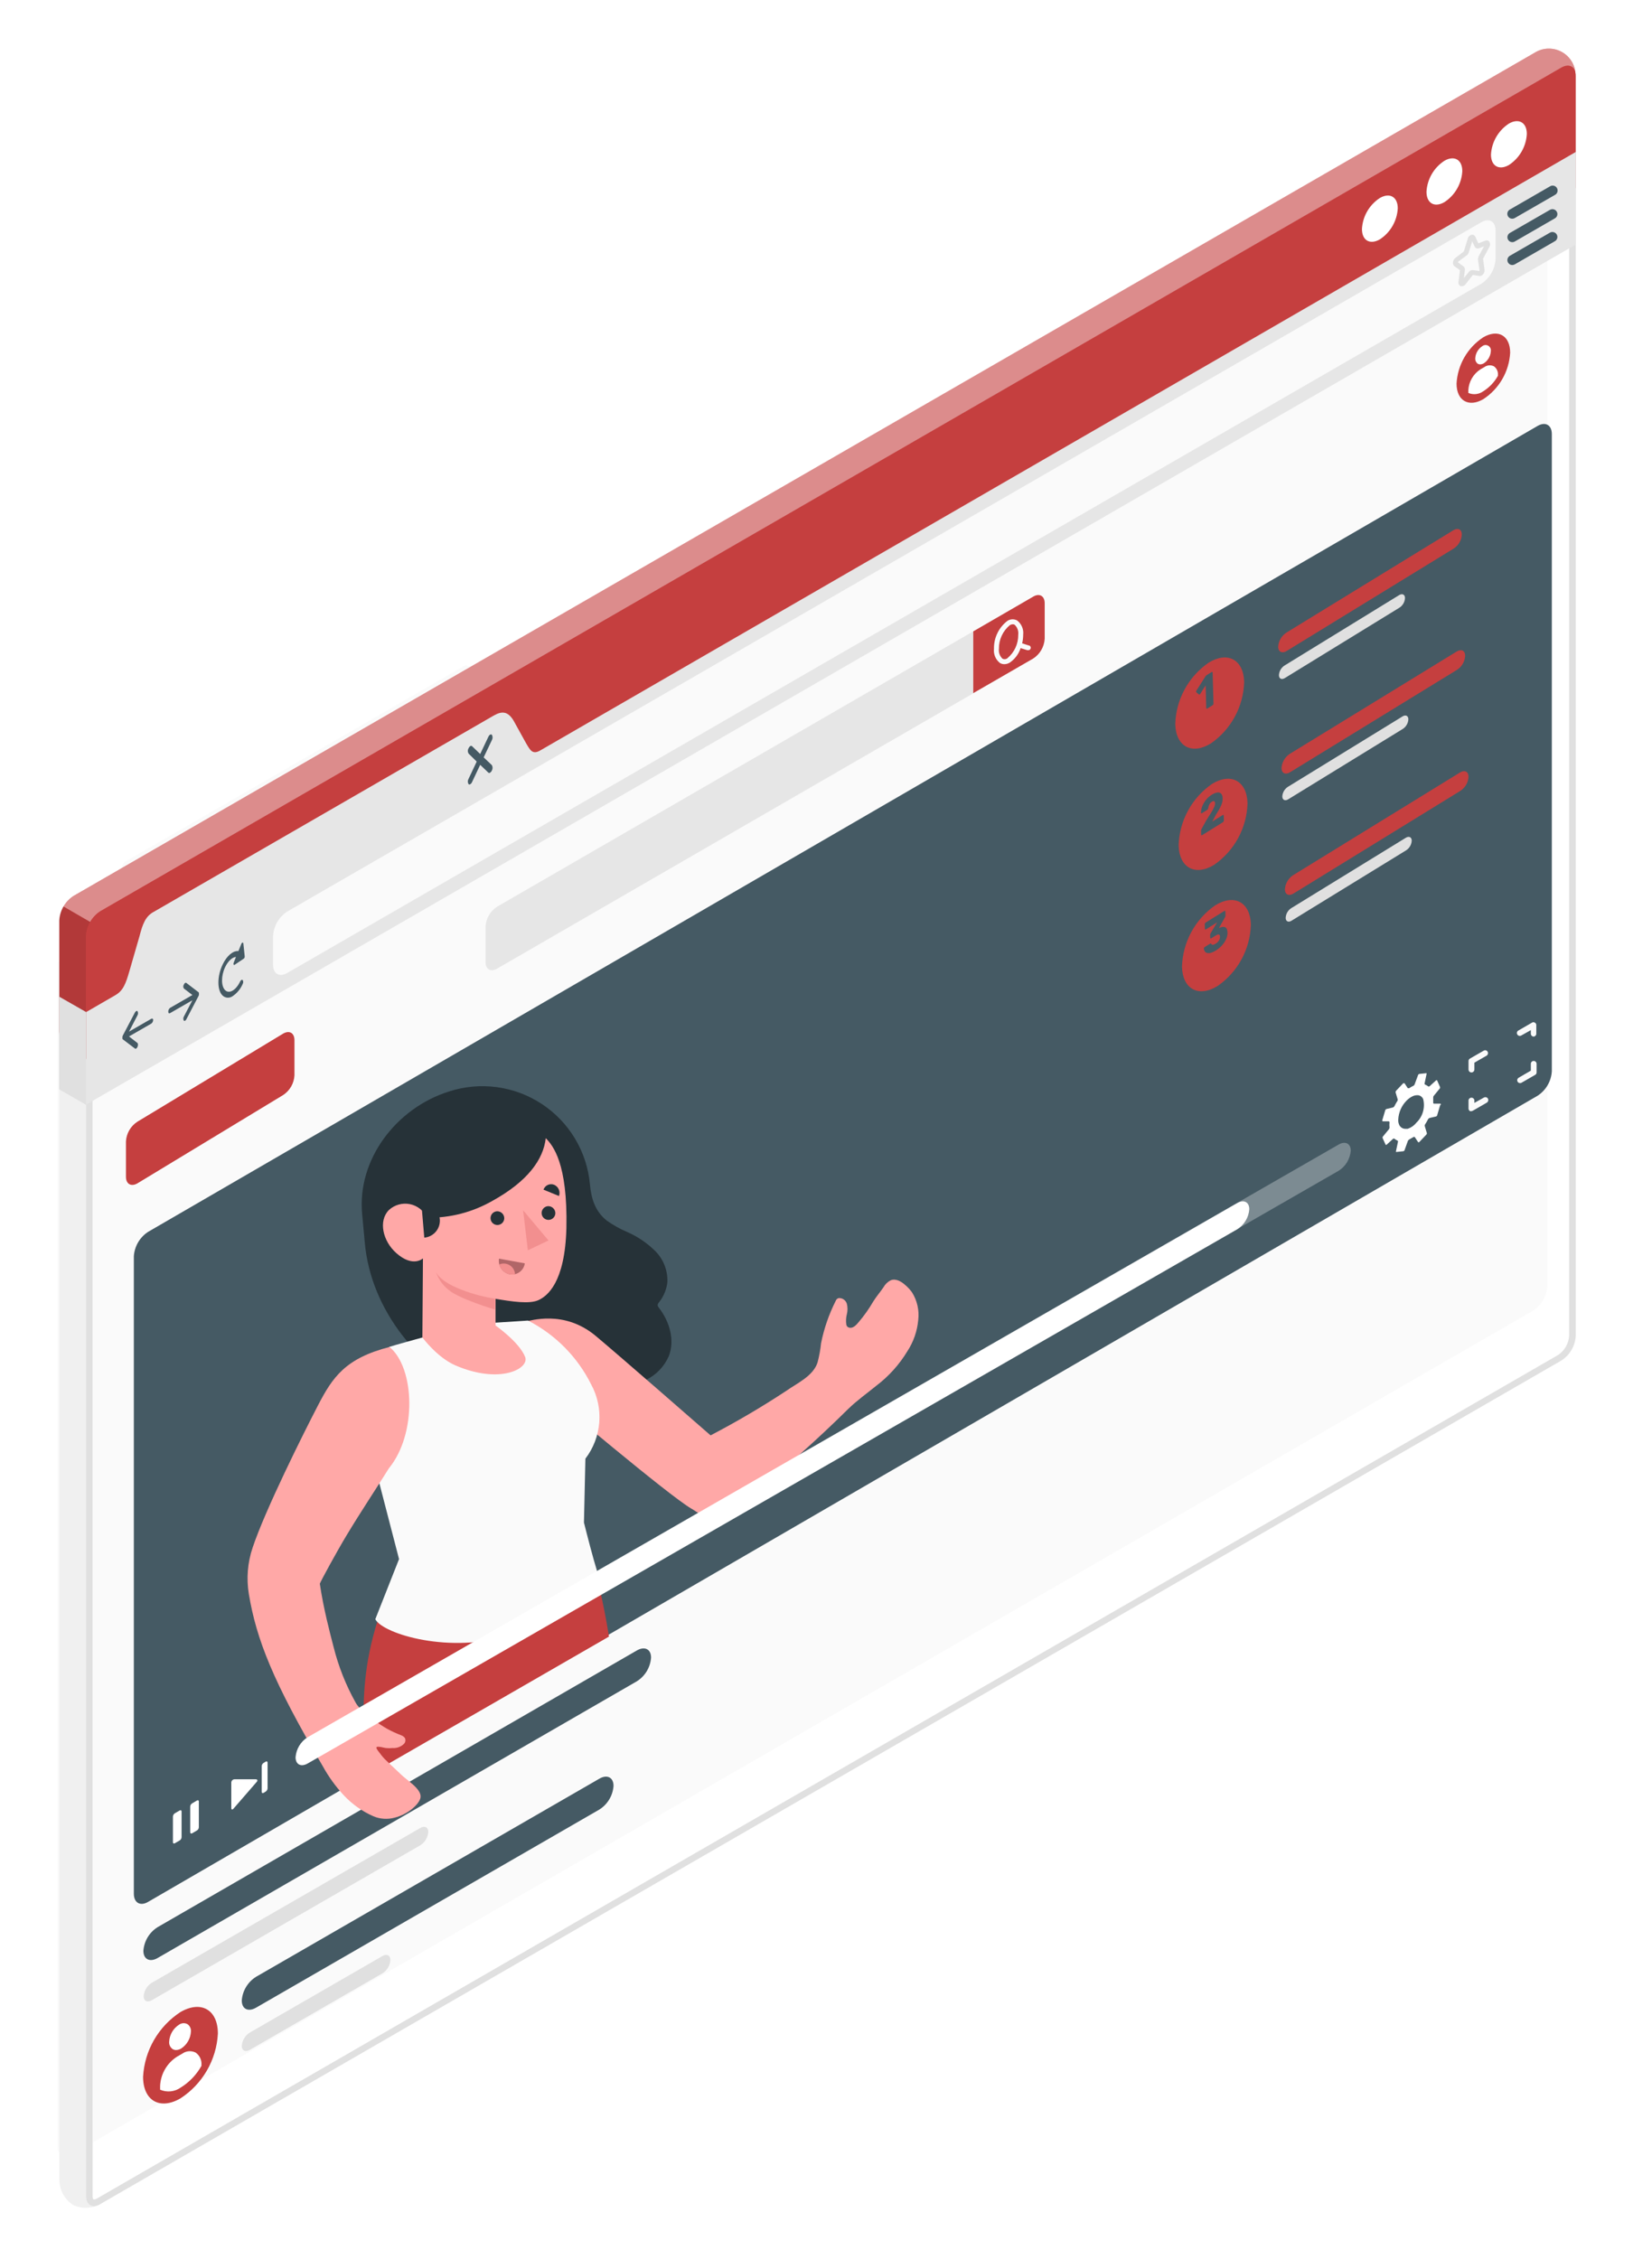 <svg width="136" height="186" viewBox="0 0 136 186" fill="none" xmlns="http://www.w3.org/2000/svg">
<g filter="url(#filter0_d)">
<path d="M130.381 101.903C130.356 102.306 130.237 102.699 130.034 103.048C129.83 103.398 129.547 103.695 129.208 103.915L8.911 173.387C8.267 173.759 7.744 173.457 7.744 172.707V75.237L10.969 73.376C11.613 73.003 12.665 67.338 13.313 66.941L41.287 50.79C41.936 50.418 43.461 54.619 44.105 54.242L130.381 4.432V101.903Z" fill="#FAFAFA"/>
<path d="M11.251 177.483C10.971 177.648 10.655 177.743 10.331 177.759C9.868 177.82 9.397 177.737 8.982 177.523C8.653 177.298 8.382 176.999 8.191 176.649C8.001 176.299 7.896 175.909 7.886 175.51V85.652L10.094 86.925V176.803C10.094 177.337 10.361 177.644 10.743 177.644C10.923 177.629 11.096 177.574 11.251 177.483Z" fill="#F0F0F0"/>
<path d="M132.178 9.449V105.999C132.155 106.31 132.063 106.612 131.907 106.882C131.751 107.152 131.535 107.383 131.277 107.558L10.98 177.015C10.906 177.062 10.821 177.091 10.733 177.1C10.623 177.1 10.623 176.818 10.623 176.803V79.64L13.581 77.929C14.049 77.658 14.341 76.747 15 74.407C15.235 73.405 15.559 72.425 15.966 71.479L43.688 55.475C44.017 55.92 44.311 56.389 44.569 56.879C45.323 58.207 45.746 58.891 46.36 58.891C46.486 58.891 46.609 58.856 46.717 58.791L132.178 9.449ZM132.721 8.513L46.445 58.323C46.419 58.338 46.39 58.347 46.36 58.348C45.706 58.348 44.347 54.826 43.713 54.826C43.685 54.818 43.656 54.818 43.628 54.826L15.654 70.976C15.005 71.353 13.954 77.014 13.309 77.411L10.085 79.333V176.803C10.085 177.337 10.346 177.644 10.733 177.644C10.913 177.636 11.086 177.58 11.237 177.483L131.549 108.011C131.888 107.791 132.171 107.494 132.374 107.144C132.578 106.795 132.697 106.402 132.721 105.999V8.513Z" fill="#E0E0E0"/>
<path d="M8.984 82.931C8.654 82.707 8.382 82.407 8.19 82.057C7.998 81.707 7.893 81.317 7.882 80.918V71.786C7.905 71.384 8.022 70.993 8.222 70.643C8.423 70.294 8.703 69.996 9.039 69.774L129.336 0.343C129.675 0.128 130.065 0.01 130.466 0.002C130.867 -0.006 131.262 0.096 131.609 0.297C131.956 0.497 132.241 0.789 132.434 1.141C132.626 1.492 132.719 1.889 132.702 2.29V11.412C132.678 11.815 132.56 12.208 132.356 12.558C132.153 12.907 131.869 13.204 131.53 13.424L11.253 82.89C10.904 83.074 10.517 83.174 10.123 83.181C9.729 83.188 9.339 83.102 8.984 82.931Z" fill="#C53F3F"/>
<path opacity="0.4" d="M132.706 2.058C132.625 1.449 132.132 1.228 131.549 1.555L11.252 71.026C10.908 71.249 10.624 71.551 10.422 71.907L8.223 70.634C8.42 70.285 8.7 69.989 9.038 69.774L129.335 0.342C129.659 0.136 130.032 0.018 130.416 0.002C130.799 -0.014 131.181 0.071 131.521 0.249C131.862 0.427 132.149 0.692 132.355 1.016C132.56 1.341 132.676 1.714 132.691 2.098L132.706 2.058Z" fill="white"/>
<path opacity="0.1" d="M10.421 71.907C10.212 72.256 10.096 72.653 10.084 73.059V86.95L7.876 85.677V71.786C7.873 71.739 7.873 71.692 7.876 71.645C7.885 71.547 7.9 71.45 7.921 71.353C7.984 71.1 8.082 70.856 8.213 70.629L10.421 71.907Z" fill="black"/>
<path d="M132.716 2.244V8.513L46.44 58.322C45.796 58.7 45.273 58.393 45.273 57.648V55.273C45.273 54.529 44.77 54.222 44.096 54.599L15.649 71.021C15.31 71.242 15.028 71.539 14.824 71.888C14.62 72.238 14.502 72.63 14.477 73.034V75.403C14.451 75.807 14.332 76.199 14.128 76.548C13.925 76.898 13.643 77.195 13.305 77.416L10.085 79.333V73.059C10.11 72.656 10.228 72.264 10.431 71.915C10.633 71.566 10.914 71.268 11.252 71.046L131.549 1.615C132.193 1.193 132.716 1.5 132.716 2.244Z" fill="#C53F3F"/>
<path d="M127.222 6.174C128.037 5.706 128.696 6.088 128.696 7.029C128.668 7.541 128.52 8.039 128.264 8.483C128.008 8.927 127.651 9.304 127.222 9.585C126.407 10.053 125.743 9.67 125.743 8.73C125.772 8.217 125.921 7.719 126.178 7.275C126.435 6.831 126.792 6.454 127.222 6.174Z" fill="white"/>
<path d="M121.909 9.238C122.724 8.77 123.383 9.147 123.383 10.088C123.356 10.6 123.208 11.098 122.952 11.543C122.696 11.987 122.338 12.364 121.909 12.644C121.094 13.117 120.435 12.734 120.435 11.793C120.462 11.282 120.61 10.784 120.866 10.34C121.123 9.896 121.48 9.518 121.909 9.238Z" fill="white"/>
<path d="M116.596 12.302C117.411 11.829 118.07 12.211 118.07 13.152C118.042 13.664 117.894 14.162 117.638 14.606C117.382 15.05 117.025 15.428 116.596 15.708C115.781 16.176 115.122 15.799 115.122 14.858C115.149 14.346 115.296 13.847 115.552 13.403C115.809 12.959 116.166 12.582 116.596 12.302Z" fill="white"/>
<path d="M132.721 8.513V16.136L10.085 86.95V79.333L12.494 77.939C13.138 77.567 13.355 76.999 13.662 75.927L14.482 73.089C14.738 72.083 14.985 71.434 15.654 71.077L43.628 54.926C44.277 54.554 44.785 54.514 45.278 55.329L46.284 57.15C46.652 57.784 46.838 58.157 47.482 57.784L132.721 8.513Z" fill="#E6E6E6"/>
<path d="M10.084 79.323V86.95L7.875 85.677V78.06L10.084 79.323Z" fill="#E0E0E0"/>
<path d="M15.463 79.876L13.621 80.938L14.321 79.59C14.349 79.539 14.364 79.482 14.364 79.424C14.364 79.365 14.349 79.308 14.321 79.258C14.265 79.192 14.175 79.258 14.11 79.358L13.103 81.275C13.103 81.275 13.103 81.32 13.078 81.346C13.053 81.371 13.078 81.346 13.078 81.346C13.076 81.377 13.076 81.409 13.078 81.441C13.075 81.469 13.075 81.498 13.078 81.527C13.085 81.541 13.094 81.554 13.103 81.567L14.11 82.332C14.124 82.343 14.142 82.349 14.16 82.349C14.178 82.349 14.196 82.343 14.21 82.332C14.262 82.298 14.3 82.249 14.321 82.191C14.376 82.065 14.366 81.924 14.321 81.879L13.621 81.335L15.463 80.274C15.51 80.237 15.547 80.189 15.572 80.135C15.598 80.081 15.61 80.022 15.609 79.962C15.609 79.891 15.543 79.836 15.463 79.876Z" fill="#455A64"/>
<path d="M16.997 78.986L18.839 77.924L18.134 77.386C18.104 77.338 18.088 77.284 18.088 77.227C18.088 77.171 18.104 77.116 18.134 77.069C18.185 76.943 18.28 76.883 18.341 76.928L19.347 77.698C19.36 77.708 19.371 77.722 19.377 77.738C19.382 77.766 19.382 77.795 19.377 77.824C19.382 77.857 19.382 77.891 19.377 77.924L19.347 78L18.341 79.922C18.321 79.968 18.288 80.007 18.245 80.032C18.23 80.046 18.21 80.054 18.19 80.054C18.169 80.054 18.149 80.046 18.134 80.032C18.106 79.983 18.09 79.926 18.09 79.869C18.09 79.811 18.106 79.755 18.134 79.705L18.839 78.357L16.997 79.418C16.917 79.464 16.851 79.418 16.851 79.278C16.854 79.221 16.868 79.166 16.893 79.116C16.918 79.066 16.954 79.021 16.997 78.986Z" fill="#455A64"/>
<path d="M23.035 73.688C23.035 73.577 22.929 73.587 22.879 73.688L22.627 74.307C22.195 74.261 21.676 74.679 21.324 75.424C20.866 76.39 20.866 77.532 21.324 77.969C21.434 78.073 21.577 78.134 21.728 78.143C21.878 78.152 22.027 78.109 22.149 78.02C22.517 77.772 22.806 77.422 22.979 77.014C23.007 76.965 23.022 76.909 23.022 76.853C23.022 76.796 23.007 76.741 22.979 76.692C22.919 76.636 22.828 76.692 22.768 76.812C22.426 77.532 21.872 77.854 21.535 77.527C21.198 77.2 21.193 76.344 21.535 75.625C21.777 75.122 22.124 74.81 22.426 74.79L22.24 75.258C22.189 75.378 22.24 75.489 22.31 75.439L23.06 74.936C23.091 74.913 23.115 74.882 23.13 74.847C23.145 74.811 23.15 74.772 23.145 74.734L23.035 73.688Z" fill="#455A64"/>
<path d="M42.818 58.358L43.492 56.939C43.53 56.871 43.55 56.795 43.55 56.718C43.55 56.64 43.53 56.564 43.492 56.496C43.411 56.421 43.281 56.496 43.205 56.662L42.531 58.081L41.862 57.437C41.781 57.362 41.655 57.437 41.575 57.603C41.535 57.67 41.513 57.746 41.513 57.825C41.513 57.903 41.535 57.979 41.575 58.046L42.244 58.705L41.575 60.124C41.535 60.191 41.513 60.267 41.513 60.345C41.513 60.423 41.535 60.5 41.575 60.566C41.594 60.584 41.619 60.593 41.645 60.593C41.671 60.593 41.696 60.584 41.716 60.566C41.782 60.524 41.833 60.463 41.862 60.39L42.531 58.972L43.205 59.616C43.224 59.633 43.249 59.642 43.276 59.642C43.301 59.642 43.327 59.633 43.346 59.616C43.412 59.573 43.463 59.512 43.492 59.44C43.53 59.372 43.55 59.296 43.55 59.218C43.55 59.141 43.53 59.064 43.492 58.997L42.818 58.358Z" fill="#455A64"/>
<path d="M25.48 75.434V73.059C25.504 72.655 25.623 72.263 25.827 71.913C26.03 71.564 26.313 71.267 26.652 71.047L124.948 14.299C125.597 13.922 126.12 14.229 126.12 14.973V17.348C126.096 17.752 125.977 18.144 125.773 18.494C125.57 18.843 125.287 19.14 124.948 19.361L26.647 76.108C26.003 76.485 25.48 76.178 25.48 75.434Z" fill="#FAFAFA"/>
<path d="M123.353 19.562C123.318 19.568 123.282 19.568 123.247 19.562C123.181 19.531 123.128 19.479 123.096 19.414C123.064 19.349 123.055 19.275 123.071 19.205L123.187 18.244L122.734 17.917C122.695 17.886 122.663 17.846 122.642 17.8C122.621 17.755 122.611 17.705 122.613 17.655C122.611 17.577 122.628 17.499 122.661 17.429C122.694 17.358 122.743 17.296 122.804 17.247L123.494 16.714C123.507 16.698 123.518 16.679 123.524 16.659L123.831 15.653C123.85 15.57 123.893 15.494 123.955 15.436C124.016 15.378 124.094 15.339 124.178 15.326C124.235 15.319 124.292 15.331 124.341 15.36C124.39 15.389 124.428 15.434 124.45 15.487L124.706 16.035L125.29 15.814C125.342 15.79 125.4 15.785 125.455 15.797C125.511 15.81 125.56 15.841 125.597 15.884C125.645 15.954 125.67 16.036 125.67 16.12C125.67 16.205 125.645 16.287 125.597 16.357L125.094 17.293C125.091 17.311 125.091 17.33 125.094 17.348L125.214 18.193C125.224 18.271 125.215 18.349 125.189 18.422C125.163 18.496 125.12 18.562 125.063 18.616C125.031 18.655 124.988 18.685 124.941 18.703C124.894 18.722 124.842 18.728 124.792 18.722L124.253 18.636L123.645 19.411C123.612 19.458 123.569 19.497 123.518 19.523C123.467 19.549 123.41 19.563 123.353 19.562ZM123.021 17.6L123.474 17.927C123.52 17.965 123.556 18.015 123.577 18.071C123.599 18.128 123.604 18.189 123.594 18.249L123.514 18.893L123.921 18.39C123.956 18.34 124.003 18.3 124.058 18.274C124.112 18.247 124.173 18.235 124.233 18.239L124.797 18.309C124.801 18.287 124.801 18.265 124.797 18.244L124.676 17.398C124.667 17.294 124.688 17.189 124.736 17.097L125.174 16.276L124.757 16.442C124.69 16.47 124.616 16.47 124.55 16.444C124.483 16.418 124.429 16.367 124.399 16.302L124.198 15.869L123.921 16.77C123.893 16.871 123.833 16.961 123.75 17.026L123.061 17.529C123.041 17.548 123.027 17.573 123.021 17.6Z" fill="#E0E0E0"/>
<path d="M127.504 14.007C127.413 14.01 127.325 13.982 127.252 13.928C127.18 13.875 127.127 13.798 127.104 13.711C127.08 13.624 127.086 13.531 127.121 13.448C127.156 13.365 127.218 13.296 127.297 13.253L130.598 11.346C130.644 11.315 130.696 11.295 130.751 11.285C130.805 11.275 130.861 11.277 130.915 11.29C130.969 11.303 131.02 11.326 131.065 11.359C131.109 11.393 131.146 11.434 131.174 11.482C131.202 11.53 131.22 11.584 131.226 11.639C131.233 11.694 131.228 11.749 131.212 11.803C131.196 11.856 131.17 11.905 131.134 11.948C131.099 11.99 131.055 12.025 131.005 12.05L127.705 13.952C127.645 13.989 127.575 14.009 127.504 14.007Z" fill="#455A64"/>
<path d="M127.504 15.939C127.432 15.94 127.362 15.922 127.3 15.886C127.239 15.851 127.187 15.8 127.152 15.738C127.098 15.644 127.083 15.534 127.111 15.429C127.138 15.325 127.205 15.235 127.297 15.18L130.598 13.278C130.644 13.251 130.695 13.233 130.748 13.226C130.802 13.218 130.856 13.221 130.907 13.235C130.959 13.248 131.008 13.272 131.051 13.305C131.093 13.337 131.129 13.377 131.156 13.424C131.183 13.47 131.201 13.521 131.208 13.574C131.215 13.627 131.211 13.681 131.197 13.732C131.183 13.784 131.159 13.832 131.126 13.874C131.093 13.916 131.052 13.951 131.005 13.977L127.705 15.884C127.645 15.921 127.575 15.941 127.504 15.939Z" fill="#455A64"/>
<path d="M127.503 17.821C127.414 17.821 127.327 17.792 127.255 17.738C127.184 17.683 127.132 17.607 127.109 17.52C127.085 17.434 127.091 17.342 127.125 17.259C127.159 17.176 127.22 17.107 127.297 17.061L130.598 15.155C130.692 15.101 130.803 15.087 130.908 15.116C131.012 15.144 131.101 15.212 131.156 15.305C131.183 15.352 131.2 15.403 131.207 15.456C131.214 15.508 131.211 15.562 131.197 15.614C131.183 15.665 131.158 15.713 131.126 15.755C131.093 15.798 131.052 15.833 131.005 15.859L127.705 17.766C127.643 17.801 127.574 17.82 127.503 17.821Z" fill="#455A64"/>
<path d="M42.973 72.289V75.213C42.973 75.811 43.396 76.053 43.914 75.756L83.123 53.085V47.983L43.919 70.654C43.644 70.833 43.415 71.074 43.25 71.358C43.086 71.642 42.991 71.962 42.973 72.289Z" fill="#E6E6E6"/>
<path d="M88.064 45.121C88.567 44.819 89.004 45.065 89.004 45.664V48.587C88.986 48.913 88.891 49.231 88.728 49.514C88.565 49.797 88.337 50.038 88.064 50.217L83.123 53.07V47.983L88.064 45.121Z" fill="#C53F3F"/>
<path d="M87.696 49.146L87.148 48.969C87.204 48.737 87.233 48.499 87.233 48.26C87.259 48.037 87.226 47.811 87.138 47.605C87.05 47.398 86.909 47.218 86.73 47.083C86.606 47.017 86.466 46.985 86.325 46.992C86.184 46.999 86.048 47.045 85.93 47.123C85.579 47.392 85.297 47.74 85.106 48.139C84.914 48.537 84.819 48.975 84.829 49.417C84.803 49.64 84.836 49.866 84.924 50.073C85.012 50.279 85.153 50.459 85.332 50.595C85.438 50.654 85.557 50.686 85.679 50.685C85.839 50.684 85.995 50.638 86.132 50.554C86.552 50.266 86.865 49.847 87.022 49.362L87.576 49.533C87.595 49.538 87.616 49.538 87.636 49.533C87.687 49.538 87.739 49.524 87.78 49.492C87.82 49.46 87.848 49.414 87.855 49.363C87.863 49.312 87.851 49.26 87.821 49.218C87.792 49.175 87.747 49.146 87.696 49.136V49.146ZM85.93 50.202C85.874 50.244 85.806 50.269 85.737 50.275C85.666 50.281 85.596 50.268 85.533 50.237C85.422 50.134 85.337 50.006 85.285 49.863C85.234 49.721 85.217 49.568 85.236 49.417C85.231 49.047 85.308 48.681 85.463 48.345C85.618 48.008 85.847 47.711 86.132 47.475C86.208 47.429 86.294 47.403 86.383 47.4C86.435 47.398 86.486 47.412 86.529 47.44C86.64 47.543 86.725 47.672 86.776 47.814C86.828 47.957 86.845 48.11 86.826 48.26C86.831 48.629 86.752 48.995 86.598 49.33C86.443 49.665 86.215 49.962 85.93 50.197V50.202Z" fill="#FAFAFA"/>
<path d="M26.306 81.105L14.31 88.356C14.037 88.533 13.809 88.771 13.645 89.053C13.482 89.335 13.387 89.651 13.369 89.976V92.889C13.369 93.488 13.792 93.729 14.31 93.433L26.306 86.162C26.579 85.984 26.806 85.744 26.968 85.461C27.131 85.179 27.224 84.862 27.241 84.537V81.644C27.241 81.05 26.824 80.803 26.306 81.105Z" fill="#C53F3F"/>
<path d="M125.114 23.768C124.473 24.187 123.939 24.751 123.556 25.414C123.173 26.078 122.952 26.822 122.91 27.587C122.91 28.995 123.916 29.564 125.114 28.865C125.756 28.445 126.291 27.881 126.675 27.216C127.059 26.552 127.281 25.807 127.323 25.041C127.323 23.632 126.331 23.064 125.114 23.768Z" fill="#C53F3F"/>
<path d="M124.857 26.002C124.788 26.003 124.721 25.986 124.661 25.952C124.591 25.902 124.535 25.835 124.498 25.758C124.461 25.68 124.444 25.595 124.45 25.509C124.459 25.307 124.516 25.111 124.617 24.936C124.718 24.761 124.859 24.612 125.028 24.503C125.097 24.448 125.18 24.416 125.268 24.409C125.355 24.403 125.443 24.423 125.519 24.467C125.595 24.511 125.656 24.577 125.694 24.656C125.732 24.735 125.745 24.823 125.732 24.91C125.722 25.112 125.663 25.309 125.562 25.483C125.46 25.658 125.319 25.807 125.149 25.916C125.06 25.969 124.96 25.998 124.857 26.002Z" fill="white"/>
<path d="M125.984 26.158C125.862 26.097 125.725 26.07 125.588 26.081C125.452 26.091 125.321 26.139 125.209 26.218L124.887 26.404C124.595 26.59 124.351 26.842 124.176 27.14C124.001 27.439 123.9 27.775 123.881 28.12V28.352C124.078 28.437 124.294 28.469 124.507 28.446C124.72 28.424 124.924 28.346 125.099 28.221C125.606 27.905 126.025 27.465 126.316 26.943V26.887C126.33 26.747 126.306 26.606 126.248 26.478C126.19 26.35 126.099 26.239 125.984 26.158Z" fill="white"/>
<path d="M15.976 154.671L55.431 131.889C56.075 131.517 56.603 131.784 56.598 132.483C56.569 132.877 56.448 133.258 56.245 133.597C56.041 133.935 55.761 134.22 55.426 134.43L15.976 157.212C15.332 157.584 14.804 157.317 14.804 156.618C14.833 156.224 14.954 155.843 15.157 155.504C15.361 155.166 15.642 154.881 15.976 154.671Z" fill="#455A64"/>
<path d="M15.463 159.27L37.6 146.505C37.968 146.294 38.259 146.44 38.259 146.837C38.242 147.058 38.174 147.272 38.059 147.461C37.945 147.651 37.788 147.811 37.6 147.929L15.488 160.693C15.126 160.905 14.829 160.754 14.829 160.361C14.843 160.143 14.908 159.93 15.018 159.741C15.128 159.552 15.28 159.39 15.463 159.27Z" fill="#E0E0E0"/>
<path d="M24.077 158.761L52.337 142.45C52.981 142.073 53.509 142.339 53.509 143.044C53.48 143.437 53.359 143.819 53.156 144.157C52.952 144.495 52.672 144.781 52.337 144.991L24.077 161.302C23.427 161.674 22.904 161.413 22.904 160.708C22.933 160.315 23.054 159.933 23.258 159.595C23.462 159.257 23.742 158.971 24.077 158.761Z" fill="#455A64"/>
<path d="M23.558 163.355L34.481 157.051C34.849 156.839 35.14 156.99 35.14 157.383C35.124 157.604 35.056 157.818 34.942 158.008C34.827 158.198 34.669 158.358 34.481 158.475L23.558 164.779C23.196 164.985 22.904 164.839 22.904 164.447C22.92 164.226 22.987 164.012 23.101 163.822C23.214 163.633 23.371 163.472 23.558 163.355Z" fill="#E0E0E0"/>
<path d="M17.858 161.659C16.962 162.244 16.216 163.031 15.681 163.958C15.146 164.884 14.837 165.924 14.779 166.992C14.779 168.955 16.157 169.755 17.858 168.768C18.755 168.185 19.501 167.397 20.036 166.471C20.571 165.544 20.88 164.504 20.937 163.435C20.937 161.473 19.558 160.678 17.858 161.659Z" fill="#C53F3F"/>
<path d="M17.5 164.789C17.403 164.792 17.307 164.768 17.224 164.718C17.123 164.652 17.043 164.56 16.99 164.452C16.938 164.344 16.916 164.224 16.927 164.104C16.94 163.822 17.022 163.548 17.163 163.303C17.305 163.059 17.503 162.853 17.742 162.701C17.84 162.631 17.955 162.59 18.074 162.581C18.194 162.572 18.314 162.596 18.421 162.65C18.521 162.716 18.602 162.808 18.654 162.916C18.706 163.024 18.728 163.145 18.718 163.264C18.704 163.546 18.624 163.82 18.483 164.064C18.342 164.308 18.145 164.515 17.908 164.668C17.785 164.743 17.644 164.784 17.5 164.789Z" fill="white"/>
<path d="M19.101 164.995C18.928 164.91 18.737 164.873 18.545 164.888C18.354 164.903 18.17 164.969 18.014 165.081L17.571 165.337C17.165 165.597 16.826 165.951 16.585 166.368C16.343 166.786 16.205 167.255 16.182 167.737V168.054C16.457 168.174 16.759 168.221 17.057 168.189C17.355 168.157 17.64 168.048 17.883 167.873C18.592 167.433 19.177 166.82 19.584 166.092V166.016C19.601 165.819 19.565 165.62 19.48 165.441C19.395 165.261 19.264 165.107 19.101 164.995Z" fill="white"/>
<path d="M15.19 97.425L129.581 31.069C130.23 30.692 130.753 30.999 130.753 31.743V84.204C130.729 84.608 130.61 85 130.406 85.35C130.203 85.699 129.92 85.996 129.581 86.217L15.19 152.592C14.546 152.97 14.018 152.663 14.018 151.918V99.437C14.043 99.034 14.163 98.642 14.366 98.292C14.57 97.943 14.852 97.646 15.19 97.425Z" fill="#455A64"/>
<path d="M102.497 50.563C104.061 49.599 105.374 50.308 105.425 52.143C105.397 53.144 105.135 54.125 104.658 55.005C104.181 55.886 103.504 56.642 102.681 57.212C101.117 58.177 99.804 57.468 99.753 55.627C99.78 54.627 100.043 53.647 100.52 52.767C100.996 51.888 101.674 51.132 102.497 50.563Z" fill="#C53F3F"/>
<path d="M102.389 54.338C102.367 54.352 102.346 54.355 102.328 54.347C102.312 54.336 102.304 54.318 102.303 54.292L102.252 52.432L101.808 53.125C101.793 53.151 101.777 53.169 101.759 53.18C101.735 53.195 101.712 53.193 101.692 53.174L101.487 52.995C101.476 52.981 101.47 52.965 101.469 52.947C101.468 52.91 101.481 52.875 101.507 52.84L102.251 51.67C102.275 51.636 102.301 51.611 102.33 51.593L102.744 51.334C102.769 51.319 102.789 51.316 102.805 51.325C102.821 51.333 102.829 51.352 102.83 51.381L102.9 53.92C102.901 53.946 102.894 53.974 102.879 54.005C102.864 54.033 102.844 54.054 102.82 54.069L102.389 54.338Z" fill="#455A64"/>
<path d="M108.886 48.096L122.639 39.663C123.02 39.43 123.332 39.578 123.343 39.995C123.334 40.228 123.269 40.456 123.153 40.658C123.038 40.861 122.876 41.034 122.681 41.161L108.927 49.595C108.551 49.827 108.235 49.68 108.224 49.262C108.237 49.03 108.303 48.804 108.418 48.602C108.533 48.4 108.693 48.227 108.886 48.096Z" fill="#C53F3F"/>
<path d="M108.744 50.798L118.182 45C118.439 44.842 118.658 44.942 118.666 45.228C118.66 45.389 118.615 45.545 118.536 45.685C118.457 45.825 118.345 45.944 118.21 46.031L108.773 51.829C108.515 51.987 108.296 51.888 108.288 51.601C108.295 51.441 108.339 51.284 108.419 51.144C108.498 51.005 108.61 50.886 108.744 50.798Z" fill="#E0E0E0"/>
<path d="M102.774 60.547C104.337 59.587 105.651 60.296 105.701 62.132C105.674 63.133 105.411 64.113 104.935 64.993C104.458 65.874 103.781 66.63 102.958 67.201C101.394 68.16 100.081 67.451 100.03 65.616C100.057 64.615 100.32 63.634 100.797 62.754C101.273 61.873 101.95 61.117 102.774 60.547Z" fill="#C53F3F"/>
<path d="M101.969 64.76C101.944 64.775 101.923 64.779 101.905 64.771C101.889 64.763 101.881 64.744 101.88 64.716L101.872 64.438C101.87 64.36 101.896 64.279 101.95 64.195L102.284 63.582C102.48 63.274 102.629 63.037 102.73 62.871C102.831 62.705 102.907 62.563 102.958 62.447C103.009 62.331 103.033 62.235 103.031 62.159C103.025 61.953 102.936 61.904 102.763 62.012C102.673 62.068 102.604 62.144 102.557 62.239C102.51 62.332 102.48 62.432 102.468 62.538C102.456 62.606 102.419 62.659 102.357 62.698L101.942 62.956C101.923 62.968 101.906 62.971 101.892 62.963C101.878 62.956 101.871 62.941 101.871 62.917C101.87 62.748 101.905 62.571 101.974 62.388C102.045 62.2 102.147 62.024 102.28 61.86C102.415 61.691 102.571 61.551 102.748 61.441C102.934 61.326 103.094 61.262 103.228 61.249C103.363 61.237 103.466 61.273 103.539 61.358C103.611 61.443 103.649 61.57 103.654 61.74C103.659 61.922 103.615 62.119 103.522 62.331C103.431 62.538 103.289 62.791 103.097 63.088L102.802 63.641L103.655 63.11C103.679 63.095 103.699 63.092 103.715 63.1C103.733 63.108 103.743 63.126 103.744 63.154L103.755 63.549C103.755 63.577 103.747 63.606 103.73 63.636C103.715 63.663 103.695 63.685 103.671 63.7L101.969 64.76Z" fill="#455A64"/>
<path d="M109.162 58.08L122.916 49.646C123.297 49.414 123.608 49.561 123.62 49.973C123.61 50.207 123.545 50.435 123.43 50.639C123.315 50.842 123.153 51.016 122.957 51.144L109.204 59.583C108.828 59.815 108.512 59.668 108.5 59.251C108.513 59.017 108.579 58.791 108.694 58.587C108.809 58.384 108.969 58.21 109.162 58.08Z" fill="#C53F3F"/>
<path d="M109.021 60.786L118.459 54.989C118.716 54.825 118.935 54.93 118.943 55.212C118.937 55.372 118.892 55.529 118.812 55.668C118.733 55.808 118.622 55.927 118.487 56.014L109.049 61.812C108.792 61.971 108.573 61.866 108.565 61.584C108.572 61.425 108.617 61.269 108.697 61.13C108.776 60.992 108.887 60.874 109.021 60.786Z" fill="#E0E0E0"/>
<path d="M103.05 70.535C104.613 69.571 105.927 70.279 105.978 72.12C105.951 73.12 105.688 74.1 105.211 74.98C104.735 75.86 104.057 76.615 103.234 77.184C101.67 78.148 100.357 77.44 100.306 75.604C100.334 74.603 100.596 73.623 101.073 72.742C101.549 71.861 102.227 71.105 103.05 70.535Z" fill="#C53F3F"/>
<path d="M103.102 74.254C102.888 74.388 102.706 74.461 102.558 74.474C102.412 74.485 102.302 74.455 102.228 74.385C102.157 74.31 102.117 74.216 102.109 74.101C102.108 74.078 102.115 74.054 102.127 74.03C102.142 74.005 102.16 73.986 102.18 73.974L102.615 73.703C102.639 73.688 102.659 73.681 102.675 73.682C102.69 73.683 102.705 73.693 102.719 73.713C102.767 73.821 102.89 73.814 103.087 73.692C103.2 73.621 103.286 73.537 103.346 73.439C103.409 73.336 103.438 73.231 103.436 73.125C103.43 72.916 103.312 72.884 103.082 73.027L102.714 73.256C102.691 73.27 102.671 73.273 102.653 73.266C102.637 73.255 102.629 73.236 102.628 73.21L102.622 72.991C102.62 72.934 102.637 72.879 102.671 72.825L103.2 71.944L102.278 72.518C102.256 72.532 102.236 72.535 102.217 72.528C102.201 72.516 102.193 72.498 102.192 72.472L102.182 72.105C102.181 72.076 102.188 72.048 102.203 72.02C102.221 71.99 102.24 71.969 102.262 71.955L103.789 71.005C103.813 70.99 103.833 70.987 103.849 70.996C103.867 71.003 103.877 71.021 103.878 71.049L103.887 71.381C103.888 71.431 103.872 71.485 103.837 71.543L103.348 72.408L103.372 72.401C103.576 72.306 103.739 72.287 103.859 72.344C103.982 72.397 104.047 72.544 104.054 72.784C104.059 72.958 104.021 73.136 103.94 73.319C103.86 73.502 103.747 73.674 103.6 73.837C103.454 73.999 103.288 74.138 103.102 74.254Z" fill="#455A64"/>
<path d="M109.439 68.068L123.192 59.604C123.573 59.372 123.884 59.524 123.896 59.937C123.886 60.17 123.821 60.398 123.706 60.602C123.591 60.805 123.429 60.978 123.234 61.108L109.481 69.572C109.105 69.804 108.789 69.651 108.777 69.239C108.79 69.006 108.856 68.779 108.971 68.576C109.085 68.372 109.246 68.199 109.439 68.068Z" fill="#C53F3F"/>
<path d="M109.298 70.775L118.735 64.977C118.993 64.819 119.212 64.923 119.22 65.205C119.213 65.365 119.169 65.522 119.089 65.662C119.01 65.801 118.898 65.92 118.764 66.008L109.326 71.806C109.069 71.969 108.85 71.864 108.842 71.582C108.848 71.421 108.892 71.263 108.971 71.123C109.05 70.982 109.162 70.863 109.298 70.775Z" fill="#E0E0E0"/>
<path d="M53.223 110.408C50.351 110.756 42.623 111.032 42.623 111.032C37.526 108.793 33.541 103.882 33.035 98.347L32.814 95.964C32.389 91.443 35.639 87.225 39.968 85.865C41.237 85.453 42.583 85.332 43.906 85.51C45.228 85.689 46.493 86.163 47.607 86.898C48.721 87.632 49.656 88.609 50.341 89.754C51.026 90.899 51.445 92.183 51.566 93.512C51.672 94.685 51.991 95.721 52.938 96.486C53.468 96.865 54.038 97.184 54.638 97.438C55.5 97.816 56.285 98.35 56.953 99.014C57.284 99.348 57.543 99.747 57.713 100.185C57.883 100.624 57.961 101.093 57.943 101.563C57.875 102.167 57.638 102.74 57.259 103.215C57.187 103.285 57.144 103.379 57.14 103.479C57.155 103.549 57.189 103.613 57.237 103.666C58.117 104.792 58.58 106.346 58.053 107.672C57.686 108.503 57.042 109.18 56.231 109.588C55.42 109.991 54.547 110.251 53.648 110.357L53.223 110.408Z" fill="#263238"/>
<path d="M78.075 102.396C77.925 102.19 77.753 102.002 77.561 101.835C77.225 101.525 76.762 101.24 76.333 101.41C76.081 101.534 75.874 101.733 75.738 101.979C75.466 102.379 75.144 102.748 74.889 103.16C74.54 103.762 74.138 104.33 73.686 104.86C73.495 105.089 73.219 105.403 72.892 105.306C72.834 105.289 72.781 105.257 72.739 105.212C72.704 105.165 72.68 105.109 72.671 105.051C72.631 104.767 72.647 104.478 72.718 104.201C72.787 103.922 72.787 103.63 72.718 103.351C72.679 103.214 72.597 103.094 72.483 103.008C72.37 102.922 72.231 102.876 72.089 102.876C72.01 102.88 71.935 102.915 71.881 102.973C71.844 103.014 71.815 103.062 71.796 103.113C71.24 104.214 70.836 105.384 70.594 106.593C70.539 107.128 70.442 107.657 70.305 108.177C69.944 109.299 68.631 109.877 67.709 110.527C65.702 111.849 63.629 113.068 61.498 114.18C60.453 113.263 53.851 107.502 52.029 105.981C49.403 103.797 46.617 104.775 46.239 104.804C45.86 104.834 45.359 107.353 48.448 111.007C48.448 111.007 58.078 119.155 59.918 120.213C60.372 120.472 60.988 121.011 61.732 120.982H61.757H61.851C61.951 120.973 62.049 120.953 62.144 120.922C63.057 120.629 64.362 119.499 64.91 119.074C67.671 116.852 70.317 114.49 72.837 111.997C73.555 111.3 74.371 110.722 75.148 110.089C76.169 109.314 77.034 108.353 77.697 107.256C78.202 106.484 78.51 105.6 78.593 104.681C78.688 103.882 78.505 103.075 78.075 102.396Z" fill="#FFA8A7"/>
<path d="M35.987 124.499C33.714 129.597 33.162 132.571 32.984 135.345C32.805 138.119 33.069 142.316 33.069 142.316L53.133 130.748C52.687 127.922 52.028 125.132 51.162 122.405L35.987 124.499Z" fill="#C53F3F"/>
<path d="M51.192 116.1L51.073 121.36C51.336 122.392 51.757 124.079 52.228 125.608C51.931 126.538 49.735 129.041 45.07 130.591C40.142 132.231 34.522 130.54 33.897 129.317L35.851 124.368C35.851 124.368 34.152 117.804 34.127 117.723C34.101 117.643 35.949 114.975 36.072 111.776C36.196 108.577 35.312 107.205 35.032 106.899C35.159 106.843 38.035 106.049 38.035 106.049L43.77 104.902L46.468 104.728C48.715 105.879 50.536 107.719 51.663 109.979C52.185 110.935 52.418 112.023 52.334 113.109C52.251 114.196 51.854 115.235 51.192 116.1Z" fill="#FAFAFA"/>
<path d="M47.929 89.71C48.528 90.322 49.739 91.788 49.629 97.102C49.514 101.61 48.053 102.718 47.318 103.05C46.583 103.381 45.168 103.169 43.796 102.939V105.136C43.796 105.136 45.742 106.491 46.23 107.719C46.612 108.674 44.182 110.008 40.495 108.42C38.987 107.77 37.772 106.117 37.772 106.117L37.819 99.609C37.819 99.609 37.007 100.39 35.639 99.184C34.509 98.194 34.131 96.52 35.015 95.628C35.244 95.416 35.521 95.261 35.822 95.177C36.123 95.092 36.44 95.08 36.746 95.142C37.053 95.204 37.34 95.337 37.585 95.532C37.83 95.727 38.025 95.976 38.154 96.261C40.044 96.29 41.906 95.809 43.545 94.868C46.447 93.262 47.734 91.46 47.929 89.71Z" fill="#FFA8A7"/>
<path d="M44.514 96.291C44.514 96.401 44.482 96.51 44.422 96.603C44.362 96.695 44.276 96.768 44.174 96.812C44.073 96.856 43.96 96.87 43.851 96.851C43.742 96.832 43.641 96.781 43.561 96.705C43.48 96.629 43.424 96.532 43.399 96.424C43.373 96.316 43.38 96.203 43.418 96.1C43.456 95.996 43.524 95.905 43.613 95.84C43.702 95.774 43.808 95.736 43.919 95.73C43.995 95.728 44.07 95.74 44.141 95.767C44.212 95.794 44.277 95.835 44.332 95.887C44.388 95.939 44.432 96.002 44.463 96.071C44.494 96.14 44.511 96.215 44.514 96.291Z" fill="#263238"/>
<path d="M44.081 99.63L46.205 100.016C46.185 100.158 46.138 100.294 46.065 100.417C45.992 100.539 45.896 100.646 45.781 100.731C45.666 100.815 45.535 100.875 45.396 100.908C45.257 100.941 45.113 100.945 44.973 100.921C44.685 100.864 44.432 100.697 44.266 100.456C44.099 100.215 44.033 99.919 44.081 99.63Z" fill="#B16668"/>
<path d="M44.977 100.921C45.117 100.951 45.261 100.951 45.401 100.921C45.391 100.683 45.288 100.458 45.116 100.292C44.944 100.127 44.714 100.034 44.475 100.033C44.347 100.032 44.219 100.058 44.102 100.11C44.156 100.314 44.267 100.499 44.422 100.642C44.577 100.786 44.769 100.883 44.977 100.921Z" fill="#F28F8F"/>
<path d="M49.017 94.472L47.742 93.95C47.772 93.864 47.819 93.785 47.88 93.718C47.941 93.651 48.016 93.597 48.098 93.56C48.181 93.522 48.27 93.502 48.361 93.501C48.452 93.499 48.542 93.516 48.626 93.551C48.796 93.626 48.932 93.763 49.004 93.934C49.077 94.105 49.081 94.298 49.017 94.472Z" fill="#263238"/>
<path d="M48.719 95.874C48.719 95.985 48.687 96.093 48.626 96.185C48.565 96.277 48.478 96.349 48.377 96.393C48.275 96.436 48.163 96.449 48.055 96.43C47.946 96.41 47.845 96.359 47.765 96.283C47.685 96.207 47.629 96.109 47.604 96.002C47.579 95.894 47.586 95.782 47.624 95.678C47.663 95.574 47.73 95.484 47.819 95.419C47.908 95.353 48.014 95.315 48.125 95.309C48.278 95.306 48.427 95.363 48.538 95.469C48.65 95.575 48.715 95.721 48.719 95.874Z" fill="#263238"/>
<path d="M46.064 95.645L46.455 98.942L48.154 98.134L46.064 95.645Z" fill="#F28F8F"/>
<path d="M43.775 102.927C42.326 102.731 39.348 101.869 38.885 100.688C39.069 101.285 39.432 101.812 39.926 102.196C40.813 102.961 43.77 103.827 43.77 103.827L43.775 102.927Z" fill="#F28F8F"/>
<path d="M37.929 97.901C38.3 97.869 38.642 97.692 38.882 97.407C39.122 97.123 39.239 96.755 39.208 96.384C39.176 96.013 38.998 95.671 38.714 95.431C38.43 95.191 38.062 95.074 37.691 95.105L37.929 97.901Z" fill="#263238"/>
<path d="M23.485 127.239C24.109 130.982 25.477 134.461 29.581 141.433C30.05 142.285 30.621 143.076 31.28 143.791C31.973 144.54 32.813 145.137 33.749 145.545C34.295 145.774 34.902 145.814 35.473 145.66C36.586 145.392 37.534 144.53 37.619 143.999C37.733 143.285 36.455 142.563 35.953 142.045C35.529 141.62 34.679 140.902 34.394 140.511C34.11 140.12 33.787 139.806 34.144 139.818C34.36 139.818 34.569 139.899 34.777 139.925C34.955 139.942 35.134 139.942 35.312 139.925C35.491 139.937 35.67 139.911 35.837 139.847C36.005 139.783 36.156 139.684 36.281 139.555C36.333 139.49 36.366 139.412 36.374 139.328C36.383 139.245 36.366 139.162 36.327 139.088C36.245 138.986 36.136 138.91 36.013 138.867C35.62 138.718 35.238 138.542 34.87 138.34C34.504 138.13 34.15 137.897 33.812 137.643C33.294 137.219 32.589 136.76 32.27 136.169C31.473 134.741 30.867 133.214 30.469 131.628C30.18 130.523 29.619 128.403 29.33 126.394C29.424 126.139 30.72 123.756 31.556 122.371C32.759 120.378 33.906 118.671 35.014 116.895C37.355 114.04 37.139 108.598 35.066 106.903C31.421 107.838 30.371 109.405 29.169 111.729C27.996 113.989 24.844 120.293 23.803 123.407C23.383 124.639 23.273 125.955 23.485 127.239Z" fill="#FFA8A7"/>
<path opacity="0.3" d="M28.332 139.034L113.204 90.236C113.749 89.92 114.2 90.149 114.2 90.742C114.174 91.076 114.07 91.399 113.898 91.686C113.725 91.972 113.487 92.215 113.204 92.394L28.332 141.191C27.779 141.507 27.336 141.278 27.336 140.685C27.36 140.351 27.463 140.027 27.636 139.74C27.809 139.453 28.047 139.211 28.332 139.034Z" fill="white"/>
<path d="M28.332 139.034L104.851 95.057C105.404 94.74 105.847 94.97 105.847 95.562C105.823 95.897 105.72 96.221 105.547 96.508C105.374 96.795 105.136 97.037 104.851 97.214L28.332 141.191C27.779 141.507 27.336 141.278 27.336 140.685C27.36 140.351 27.463 140.027 27.636 139.74C27.809 139.453 28.047 139.211 28.332 139.034Z" fill="white"/>
<path d="M17.948 145.15V147.268C17.946 147.321 17.931 147.372 17.905 147.417C17.878 147.462 17.842 147.501 17.797 147.529L17.387 147.766C17.372 147.777 17.354 147.783 17.336 147.784C17.317 147.785 17.299 147.781 17.283 147.771C17.267 147.762 17.254 147.749 17.246 147.732C17.238 147.716 17.234 147.697 17.236 147.679V145.561C17.24 145.509 17.256 145.459 17.282 145.414C17.308 145.369 17.344 145.33 17.387 145.3L17.797 145.063C17.884 145.016 17.948 145.055 17.948 145.15Z" fill="white"/>
<path d="M19.37 144.328V146.446C19.368 146.499 19.354 146.55 19.327 146.595C19.301 146.641 19.265 146.679 19.22 146.707L18.817 146.944C18.73 146.992 18.659 146.944 18.659 146.857V144.739C18.663 144.686 18.679 144.635 18.706 144.59C18.734 144.544 18.772 144.506 18.817 144.479L19.22 144.242C19.307 144.194 19.37 144.234 19.37 144.328Z" fill="white"/>
<path d="M25.028 141.128V143.246C25.024 143.298 25.009 143.348 24.983 143.393C24.957 143.438 24.921 143.477 24.878 143.507L24.697 143.617C24.61 143.665 24.546 143.617 24.546 143.53V141.412C24.549 141.36 24.563 141.309 24.589 141.264C24.616 141.218 24.652 141.18 24.697 141.152L24.878 141.041C24.893 141.03 24.911 141.024 24.929 141.023C24.948 141.022 24.966 141.026 24.982 141.036C24.998 141.045 25.011 141.058 25.019 141.075C25.027 141.091 25.03 141.11 25.028 141.128Z" fill="white"/>
<path d="M22.041 142.772V144.85C22.041 145 22.12 145.032 22.223 144.913L24.135 142.709C24.238 142.59 24.191 142.495 24.04 142.495H22.318C22.244 142.495 22.174 142.524 22.122 142.576C22.07 142.628 22.041 142.698 22.041 142.772Z" fill="white"/>
<path d="M124.141 84.301C124.076 84.301 124.014 84.275 123.968 84.23C123.922 84.184 123.896 84.121 123.896 84.056V83.361C123.896 83.319 123.907 83.278 123.928 83.242C123.949 83.206 123.978 83.176 124.015 83.156L125.145 82.507C125.171 82.491 125.201 82.48 125.232 82.475C125.263 82.471 125.295 82.472 125.326 82.481C125.356 82.489 125.384 82.503 125.409 82.523C125.434 82.542 125.454 82.567 125.469 82.594C125.498 82.649 125.505 82.713 125.489 82.774C125.473 82.834 125.435 82.886 125.382 82.918L124.378 83.495V84.056C124.378 84.12 124.353 84.181 124.309 84.227C124.265 84.273 124.205 84.299 124.141 84.301Z" fill="#FAFAFA"/>
<path d="M129.262 81.346C129.199 81.346 129.139 81.321 129.094 81.276C129.05 81.232 129.025 81.172 129.025 81.109V80.816L128.235 81.259C128.208 81.275 128.178 81.285 128.147 81.289C128.116 81.293 128.085 81.291 128.055 81.283C128.025 81.275 127.996 81.261 127.972 81.242C127.947 81.223 127.926 81.199 127.911 81.172C127.894 81.145 127.883 81.115 127.878 81.084C127.874 81.053 127.875 81.021 127.884 80.991C127.892 80.961 127.906 80.932 127.926 80.908C127.945 80.883 127.97 80.863 127.998 80.848L129.12 80.2C129.155 80.177 129.196 80.164 129.238 80.164C129.28 80.164 129.322 80.177 129.357 80.2C129.394 80.219 129.425 80.249 129.446 80.285C129.467 80.322 129.477 80.364 129.475 80.405V81.109C129.476 81.168 129.454 81.225 129.414 81.269C129.375 81.312 129.321 81.34 129.262 81.346Z" fill="#FAFAFA"/>
<path d="M124.141 87.486C124.102 87.495 124.061 87.495 124.022 87.486C123.985 87.466 123.954 87.436 123.932 87.4C123.91 87.364 123.898 87.323 123.896 87.281V86.577C123.906 86.521 123.936 86.47 123.98 86.433C124.024 86.396 124.08 86.376 124.137 86.376C124.194 86.376 124.25 86.396 124.294 86.433C124.338 86.47 124.368 86.521 124.378 86.577V86.806L125.168 86.364C125.223 86.335 125.287 86.327 125.348 86.343C125.408 86.359 125.459 86.398 125.492 86.451C125.522 86.507 125.53 86.572 125.514 86.634C125.498 86.695 125.459 86.749 125.405 86.783L124.283 87.431C124.241 87.46 124.192 87.479 124.141 87.486Z" fill="#FAFAFA"/>
<path d="M128.14 85.178C128.087 85.179 128.037 85.161 127.995 85.13C127.954 85.098 127.924 85.053 127.91 85.003C127.897 84.952 127.9 84.899 127.92 84.851C127.94 84.802 127.976 84.762 128.021 84.736L129.025 84.151V83.59C129.025 83.527 129.05 83.467 129.094 83.422C129.139 83.378 129.199 83.353 129.262 83.353C129.325 83.353 129.385 83.378 129.429 83.422C129.474 83.467 129.499 83.527 129.499 83.59V84.293C129.501 84.335 129.49 84.377 129.47 84.413C129.449 84.45 129.418 84.479 129.38 84.499L128.258 85.147C128.222 85.168 128.181 85.179 128.14 85.178Z" fill="#FAFAFA"/>
<path d="M121.565 86.87H121.525H121.067C121.057 86.871 121.047 86.87 121.037 86.867C121.028 86.864 121.019 86.859 121.011 86.852C121.004 86.845 120.998 86.837 120.994 86.828C120.99 86.819 120.988 86.809 120.988 86.799C120.992 86.728 120.992 86.656 120.988 86.585C120.988 86.506 120.988 86.427 120.988 86.356C120.986 86.307 121.003 86.259 121.035 86.222L121.541 85.605C121.551 85.586 121.557 85.564 121.557 85.542C121.557 85.52 121.551 85.498 121.541 85.479L121.304 84.942C121.304 84.942 121.256 84.942 121.233 84.942L120.687 85.439C120.669 85.452 120.647 85.459 120.624 85.459C120.602 85.459 120.58 85.452 120.561 85.439C120.494 85.381 120.416 85.335 120.332 85.305C120.313 85.298 120.297 85.285 120.287 85.267C120.277 85.25 120.273 85.23 120.277 85.21L120.443 84.42C120.443 84.42 120.443 84.38 120.443 84.365H120.395L119.858 84.42C119.834 84.423 119.812 84.432 119.793 84.446C119.774 84.46 119.758 84.478 119.747 84.499L119.455 85.289C119.432 85.343 119.39 85.385 119.336 85.408C119.222 85.461 119.114 85.524 119.012 85.597C118.965 85.597 118.917 85.597 118.894 85.597L118.625 85.186C118.625 85.186 118.562 85.186 118.522 85.186L117.937 85.803C117.905 85.84 117.888 85.888 117.89 85.937L118.056 86.49C118.07 86.531 118.07 86.576 118.056 86.617C117.961 86.775 117.866 86.925 117.787 87.091C117.758 87.136 117.713 87.17 117.661 87.186L117.163 87.304C117.137 87.309 117.113 87.321 117.092 87.337C117.072 87.354 117.055 87.375 117.044 87.399L116.792 88.245C116.789 88.254 116.789 88.264 116.791 88.274C116.793 88.283 116.797 88.292 116.803 88.3C116.81 88.308 116.817 88.314 116.826 88.318C116.835 88.322 116.845 88.324 116.855 88.324H117.313C117.334 88.324 117.354 88.332 117.369 88.347C117.384 88.362 117.392 88.382 117.392 88.403C117.376 88.547 117.376 88.693 117.392 88.837C117.392 88.886 117.375 88.934 117.345 88.972L116.831 89.596C116.821 89.615 116.815 89.637 116.815 89.659C116.815 89.681 116.821 89.703 116.831 89.722L117.076 90.26C117.076 90.26 117.116 90.26 117.139 90.26L117.685 89.762C117.701 89.749 117.722 89.741 117.744 89.741C117.765 89.741 117.786 89.749 117.803 89.762C117.873 89.82 117.95 89.867 118.032 89.904C118.052 89.91 118.069 89.923 118.079 89.94C118.089 89.958 118.092 89.979 118.088 89.999L117.922 90.789C117.922 90.789 117.922 90.829 117.922 90.845H117.969L118.506 90.789C118.531 90.788 118.555 90.779 118.576 90.766C118.597 90.752 118.614 90.733 118.625 90.71L118.909 89.92C118.937 89.872 118.978 89.833 119.028 89.809L119.194 89.715L119.36 89.62C119.36 89.62 119.455 89.58 119.47 89.62L119.747 90.038C119.76 90.046 119.775 90.05 119.791 90.05C119.806 90.05 119.821 90.046 119.834 90.038L120.419 89.422C120.436 89.406 120.449 89.386 120.458 89.365C120.466 89.343 120.469 89.319 120.466 89.296L120.3 88.743C120.286 88.699 120.286 88.652 120.3 88.608C120.4 88.459 120.49 88.303 120.569 88.142C120.598 88.096 120.643 88.062 120.695 88.047L121.201 87.929C121.249 87.929 121.304 87.873 121.312 87.834L121.565 86.98C121.579 86.98 121.593 86.975 121.604 86.964C121.614 86.954 121.62 86.94 121.62 86.925C121.62 86.91 121.614 86.896 121.604 86.886C121.593 86.876 121.579 86.87 121.565 86.87ZM118.886 88.94H118.688C118.58 88.939 118.474 88.906 118.384 88.846C118.294 88.786 118.224 88.7 118.182 88.6C118.143 88.513 118.119 88.419 118.111 88.324C118.107 88.271 118.107 88.218 118.111 88.166C118.141 87.598 118.374 87.059 118.767 86.648C118.885 86.522 119.021 86.412 119.17 86.324L119.305 86.253C119.424 86.199 119.553 86.172 119.684 86.174H119.747C119.84 86.187 119.929 86.224 120.002 86.282C120.076 86.341 120.133 86.418 120.166 86.506C120.25 86.852 120.241 87.215 120.14 87.556C120.038 87.897 119.848 88.206 119.589 88.45C119.408 88.679 119.163 88.849 118.886 88.94Z" fill="white"/>
</g>
<defs>
<filter id="filter0_d" x="0.744" y="0" width="132.977" height="185.779" filterUnits="userSpaceOnUse" color-interpolation-filters="sRGB">
<feFlood flood-opacity="0" result="BackgroundImageFix"/>
<feColorMatrix in="SourceAlpha" type="matrix" values="0 0 0 0 0 0 0 0 0 0 0 0 0 0 0 0 0 0 127 0" result="hardAlpha"/>
<feOffset dx="-3" dy="4"/>
<feGaussianBlur stdDeviation="2"/>
<feComposite in2="hardAlpha" operator="out"/>
<feColorMatrix type="matrix" values="0 0 0 0 1 0 0 0 0 0.267 0 0 0 0 0.267 0 0 0 0.1 0"/>
<feBlend mode="normal" in2="BackgroundImageFix" result="effect1_dropShadow"/>
<feBlend mode="normal" in="SourceGraphic" in2="effect1_dropShadow" result="shape"/>
</filter>
</defs>
</svg>
